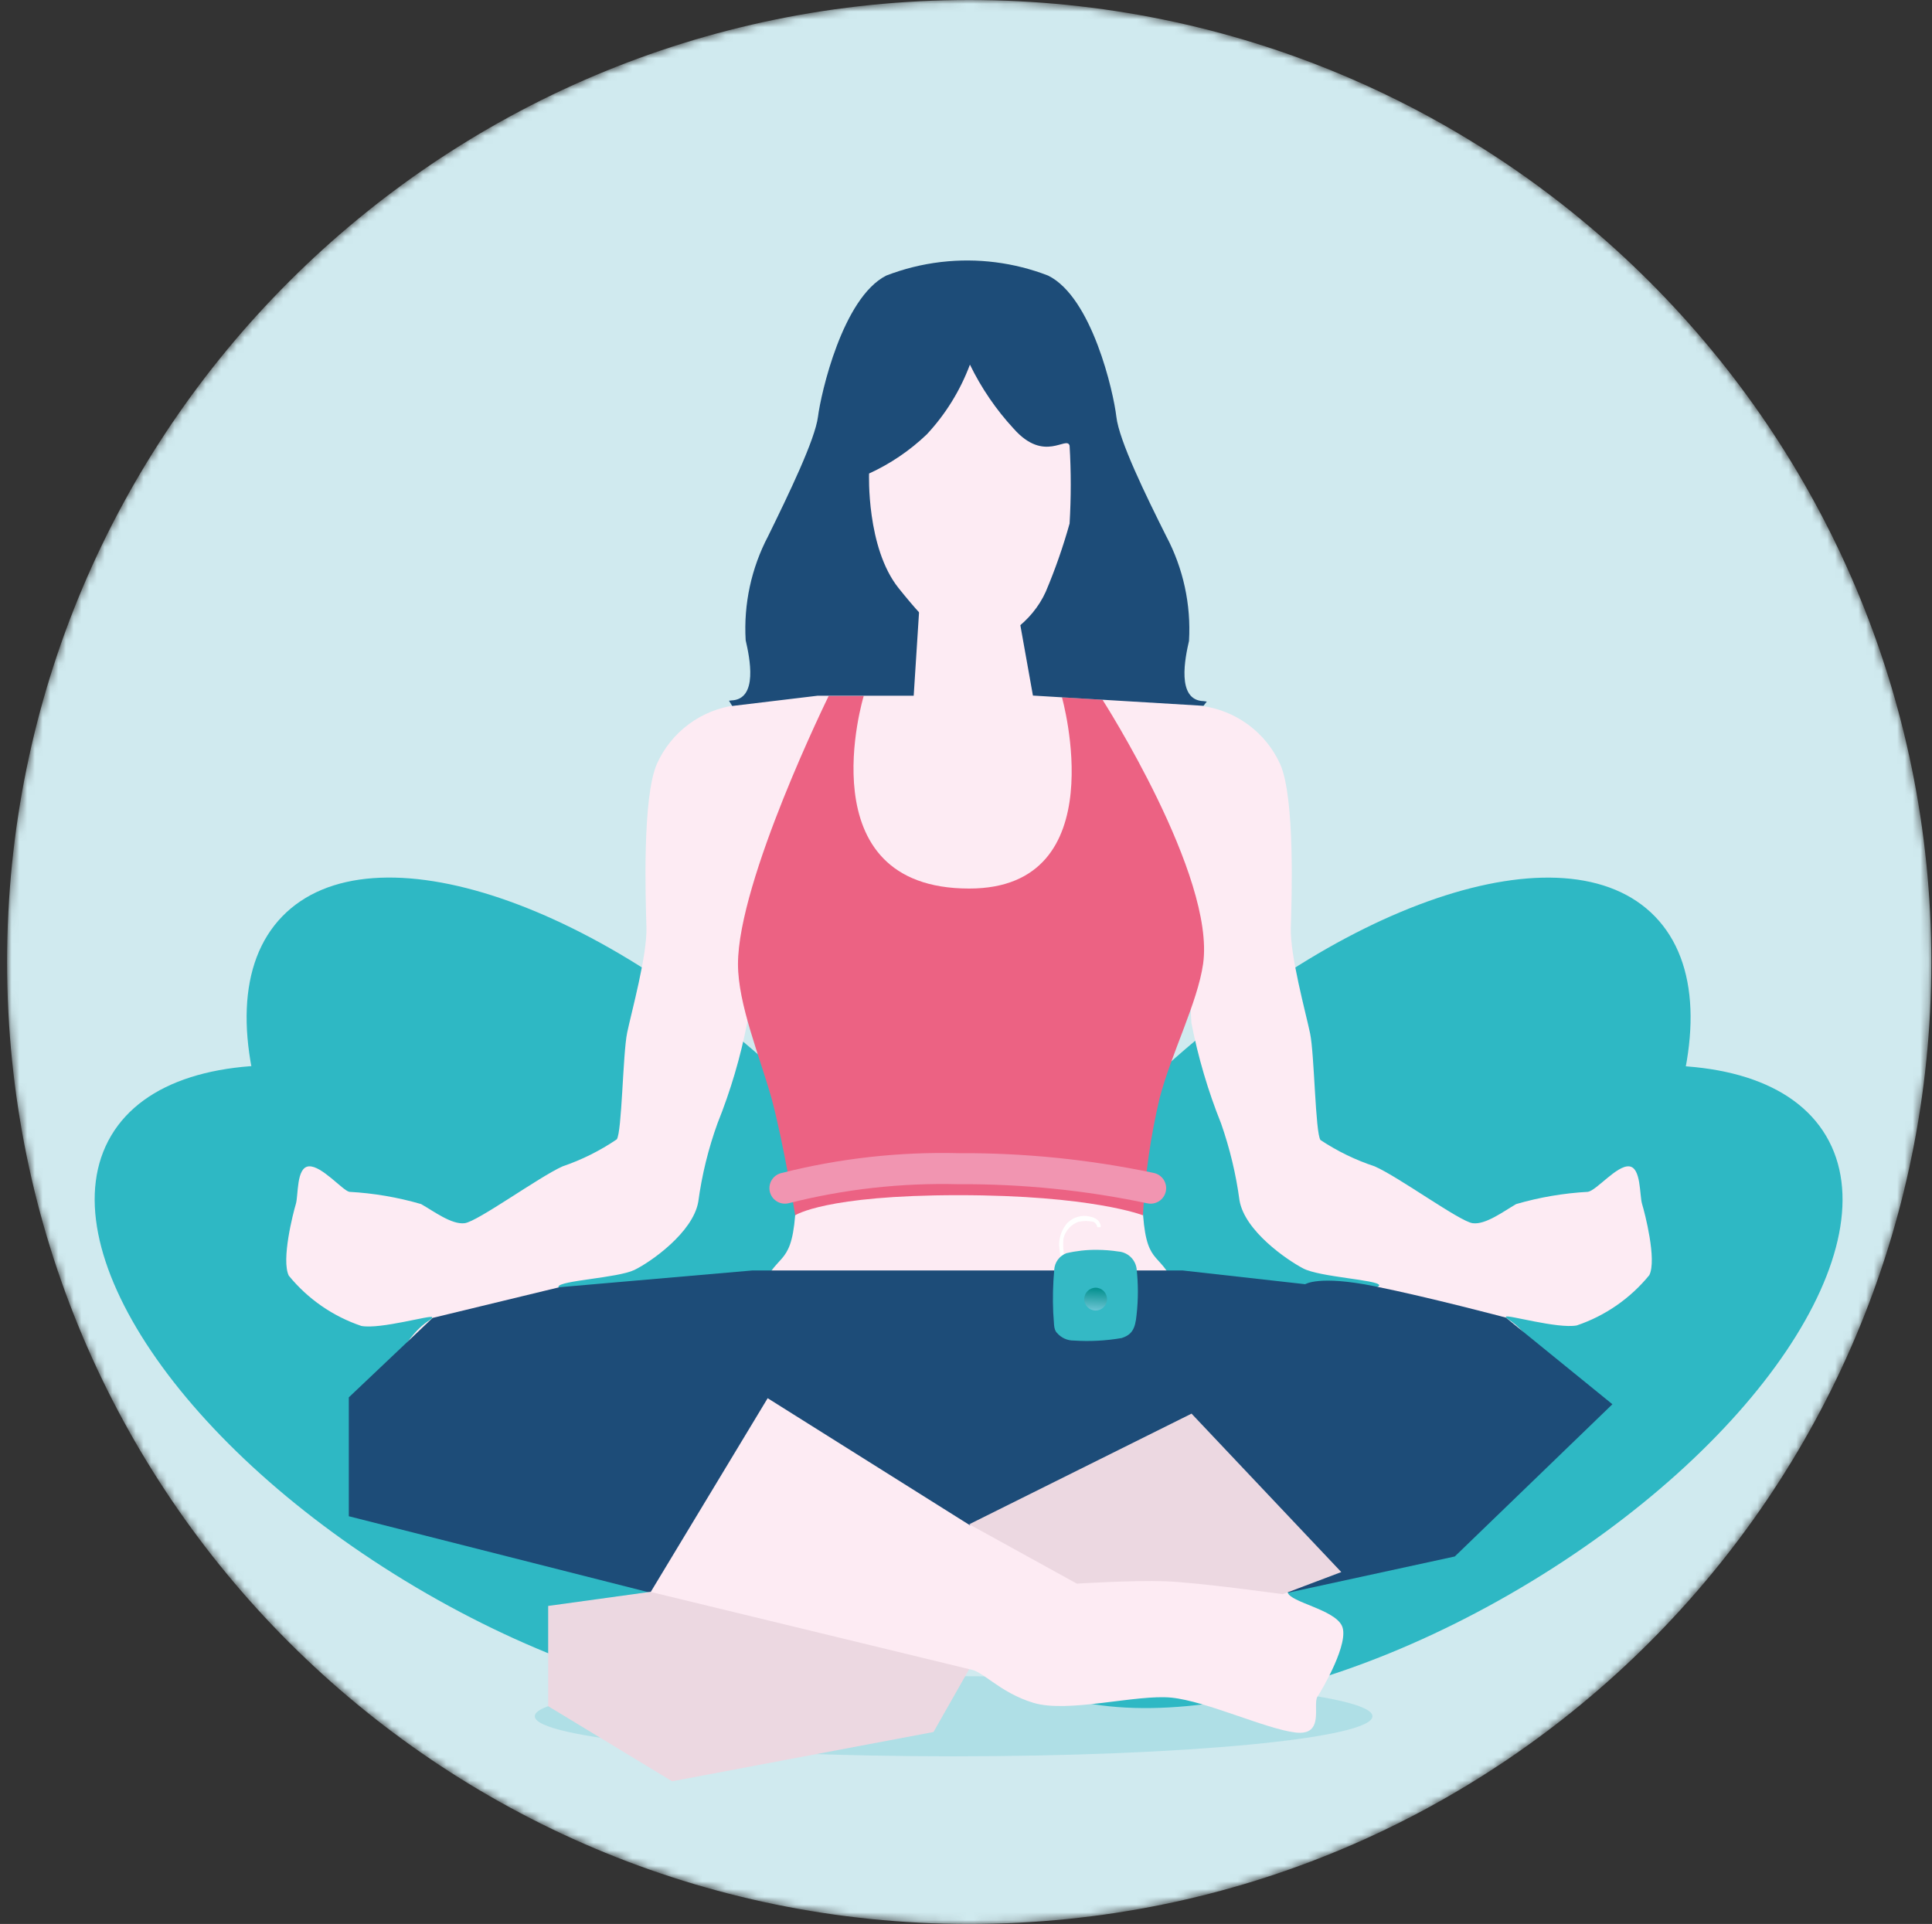 <svg width="249" height="248" viewBox="0 0 249 248" fill="none" xmlns="http://www.w3.org/2000/svg">
<rect x="0" y="0" width="249" height="248" fill="#333333" stroke="none"/>
<mask id="mask0" mask-type="alpha" maskUnits="userSpaceOnUse" x="0" y="0" width="249" height="248">
<path d="M124.914 248C193.397 248 248.914 192.483 248.914 124C248.914 55.517 193.397 0 124.914 0C56.431 0 0.914 55.517 0.914 124C0.914 192.483 56.431 248 124.914 248Z" fill="#D0EAEF"/>
</mask>
<g mask="url(#mask0)">
<path d="M124.914 248C193.397 248 248.914 192.483 248.914 124C248.914 55.517 193.397 0 124.914 0C56.431 0 0.914 55.517 0.914 124C0.914 192.483 56.431 248 124.914 248Z" fill="#D0EAEF"/>
<path opacity="0.2" d="M122.904 226.39C152.718 226.39 176.887 224.077 176.887 221.225C176.887 218.372 152.718 216.06 122.904 216.06C93.091 216.06 68.922 218.372 68.922 221.225C68.922 224.077 93.091 226.39 122.904 226.39Z" fill="#2EB8C4"/>
<path d="M196.06 204.634C226.222 186.775 243.812 160.708 235.347 146.413C226.883 132.117 195.569 135.006 165.407 152.865C135.244 170.725 117.655 196.791 126.119 211.087C134.584 225.383 165.897 222.494 196.06 204.634Z" fill="#2EB8C4"/>
<g style="mix-blend-mode:screen">
<path d="M188.643 183.906C213.82 159.516 224.859 130.071 213.299 118.138C201.74 106.206 171.959 116.304 146.782 140.694C121.605 165.083 110.566 194.528 122.126 206.461C133.685 218.394 163.466 208.295 188.643 183.906Z" fill="#2EB8C4"/>
</g>
<path d="M123.554 211.059C132.019 196.764 114.429 170.697 84.267 152.838C54.104 134.979 22.791 132.09 14.326 146.385C5.862 160.681 23.451 186.747 53.614 204.607C83.776 222.466 115.09 225.355 123.554 211.059Z" fill="#2EB8C4"/>
<g style="mix-blend-mode:screen">
<path d="M127.545 206.453C139.105 194.521 128.066 165.076 102.889 140.686C77.712 116.296 47.931 106.198 36.372 118.131C24.812 130.063 35.851 159.508 61.028 183.898C86.205 208.288 115.986 218.386 127.545 206.453Z" fill="#2EB8C4"/>
</g>
<path d="M211.637 155.205C211.291 154.06 211.529 150.472 209.951 150.343C208.373 150.213 205.78 153.433 204.656 153.627C201.523 153.8 198.42 154.329 195.407 155.205C193.851 156.091 191.474 157.906 189.789 157.669C188.103 157.431 180.28 151.704 177.168 150.343C174.701 149.528 172.353 148.387 170.188 146.95C169.518 146.042 169.41 135.907 168.848 133.206C168.286 130.504 166.255 123.178 166.363 119.591C166.471 116.004 166.925 102.908 165.002 98.521C164.086 96.49 162.663 94.729 160.868 93.408C159.074 92.087 156.97 91.25 154.758 90.979C151.279 90.871 152.446 85.425 152.921 83.351C153.194 78.739 152.192 74.141 150.026 70.06C147.432 64.874 144.061 57.98 143.715 54.933C143.37 51.886 140.647 39.806 135.071 37.061C128.473 34.511 121.161 34.511 114.563 37.061C109.031 39.871 106.286 52.016 105.919 54.933C105.552 57.85 102.202 64.766 99.609 70.06C97.473 74.12 96.486 78.685 96.756 83.264C97.253 85.425 98.398 90.785 94.919 90.893C92.708 91.164 90.603 92 88.809 93.321C87.015 94.642 85.591 96.403 84.676 98.435C82.753 102.757 83.207 115.896 83.314 119.505C83.423 123.114 81.391 130.418 80.829 133.119C80.267 135.821 80.159 145.956 79.49 146.863C77.329 148.33 74.981 149.501 72.509 150.343C69.462 151.704 61.575 157.452 59.889 157.669C58.203 157.885 55.848 156.091 54.27 155.205C51.257 154.329 48.154 153.8 45.021 153.627C44.135 153.433 41.455 150.235 39.813 150.343C38.171 150.451 38.473 154.06 38.127 155.205C37.782 156.35 36.226 162.401 37.22 164.433C39.665 167.432 42.909 169.68 46.577 170.916C49.062 171.369 55.589 169.446 55.697 169.792C55.805 170.138 54.508 170.246 52.541 172.969C50.575 175.692 50.748 179.02 52.217 184.66C53.687 190.3 66.178 197.626 70.781 199.96C75.384 202.294 84.071 204.023 83.747 205.254C83.423 206.486 77.782 207.416 76.767 209.577C75.751 211.738 79.23 217.702 79.922 218.696C80.613 219.69 78.906 223.775 82.731 223.321C86.556 222.867 94.206 219.258 98.723 218.826C103.239 218.394 111.689 220.836 116.508 219.496C121.327 218.156 123.186 215.174 124.85 215.174C126.514 215.174 128.696 218.134 133.191 219.496C137.686 220.857 146.482 218.372 150.976 218.826C155.471 219.28 163.143 222.867 166.968 223.321C170.793 223.775 169.129 219.712 169.799 218.696C170.469 217.68 173.948 211.716 172.954 209.577C171.96 207.437 166.298 206.551 165.952 205.254C165.607 203.958 174.294 202.229 178.919 199.96C183.543 197.691 196.099 190.17 197.568 184.595C199.038 179.02 199.189 175.648 197.244 172.904C195.299 170.159 193.981 170.051 194.089 169.727C194.197 169.403 200.723 171.305 203.209 170.851C206.876 169.615 210.12 167.368 212.566 164.368C213.56 162.401 211.982 156.329 211.637 155.205ZM102.483 156.653C101.921 163.633 99.998 161.169 97.858 166.788C95.719 172.407 96.281 175.584 95.049 175.432C93.817 175.281 88.177 171.607 84.244 169.576C80.311 167.544 71.861 166.658 71.969 165.859C72.077 165.059 79.619 164.735 81.759 163.698C83.898 162.661 89.301 158.857 89.992 154.924C90.457 151.467 91.29 148.069 92.477 144.789C94.159 140.597 95.44 136.256 96.302 131.823C96.54 129.121 96.302 125.34 97.426 125.34C98.55 125.34 98.55 131.974 99.587 135.475C100.624 138.976 103.066 149.673 102.483 156.653ZM165.434 169.489C161.609 171.521 155.99 175.13 154.629 175.346C153.267 175.562 153.959 172.428 151.819 166.702C149.68 160.975 147.865 163.633 147.324 156.653C146.784 149.673 149.248 138.976 150.263 135.496C151.279 132.017 151.171 125.469 152.424 125.361C153.678 125.253 153.332 129.078 153.548 131.844C154.411 136.277 155.691 140.619 157.373 144.81C158.499 148.028 159.296 151.351 159.75 154.73C160.42 158.663 165.823 162.38 167.962 163.503C170.102 164.627 177.644 164.973 177.752 165.664C177.86 166.356 169.28 167.48 165.455 169.489H165.434Z" fill="#FDEBF3"/>
<path d="M102.482 156.652C102.482 156.652 106.307 154.059 123.531 154.059C140.754 154.059 147.302 156.652 147.302 156.652C147.562 151.555 148.285 146.491 149.463 141.525C150.954 135.798 154.347 129.229 155.06 124.237C156.659 112.913 142.094 90.201 142.094 90.201L136.864 89.876C136.864 89.876 143.845 114.534 124.914 114.534C103.736 114.534 111.321 89.704 111.321 89.704H106.804C106.804 89.704 95.113 113.475 95.113 124.28C95.113 129.423 97.879 136.058 99.435 141.568C101.078 147.706 102.482 156.652 102.482 156.652Z" fill="#EC6283"/>
<path d="M83.81 205.297L98.938 180.229L124.978 196.588L153.525 182.325L166.016 205.297L187.497 200.629L207.81 181.007L194.066 169.835C194.066 169.835 184.298 167.241 177.145 165.794C169.992 164.346 168.22 165.534 168.22 165.534L152.402 163.762H96.971L72.098 165.923L55.76 169.878L44.955 180.121V195.443L83.81 205.297Z" fill="#1D4C78"/>
<path d="M137.49 163.158C137.098 162.035 136.951 160.842 137.058 159.657C137.174 159.166 137.411 158.711 137.747 158.334C138.083 157.957 138.507 157.669 138.981 157.496C139.621 157.348 140.286 157.348 140.926 157.496C141.059 157.562 141.174 157.66 141.261 157.78C141.348 157.901 141.403 158.041 141.423 158.188H141.855C141.855 158.188 142.028 157.172 140.516 156.826C139.993 156.693 139.445 156.699 138.926 156.843C138.407 156.987 137.934 157.264 137.555 157.647C136.873 158.433 136.497 159.438 136.496 160.478C136.564 161.513 136.753 162.535 137.058 163.525L137.49 163.158Z" fill="white"/>
<path d="M141.381 161.105C140.057 161.09 138.737 161.235 137.448 161.537C137.002 161.702 136.614 161.995 136.333 162.379C136.053 162.764 135.892 163.222 135.87 163.698C135.706 165.523 135.663 167.356 135.741 169.187C135.87 170.483 135.741 171.348 136.238 171.823C136.504 172.134 136.836 172.382 137.21 172.551C137.583 172.719 137.989 172.802 138.399 172.796C140.465 172.932 142.539 172.824 144.579 172.472C145.854 172.039 146.308 171.348 146.481 169.511C146.709 167.508 146.709 165.485 146.481 163.482C146.391 162.912 146.112 162.389 145.688 161.997C145.265 161.605 144.722 161.367 144.147 161.321C143.232 161.181 142.307 161.109 141.381 161.105Z" fill="#34B9C5"/>
<path d="M141.208 168.928C142.019 168.928 142.677 168.27 142.677 167.459C142.677 166.647 142.019 165.989 141.208 165.989C140.396 165.989 139.738 166.647 139.738 167.459C139.738 168.27 140.396 168.928 141.208 168.928Z" fill="url(#paint0_linear)"/>
<path d="M101.164 153.153C108.477 151.298 116.01 150.454 123.552 150.646C131.866 150.596 140.161 151.437 148.296 153.153" stroke="#F195B1" stroke-width="4" stroke-miterlimit="10" stroke-linecap="round"/>
<path d="M83.811 205.189L124.914 215.152L120.311 223.256L86.62 229.609L70.65 219.928V207.005L83.811 205.189Z" fill="#ECD8E1"/>
<path d="M124.914 196.481L138.788 204.131C138.788 204.131 145.963 203.677 150.198 203.828C154.434 203.979 165.325 205.492 165.325 205.492L172.867 202.64L153.569 182.218L124.914 196.481Z" fill="#ECD8E1"/>
</g>
<path d="M121.205 33.782C118.831 34.067 116.483 34.647 114.219 35.523C108.591 38.381 105.799 50.736 105.425 53.704C105.051 56.672 101.644 63.707 99.005 69.093C96.832 73.222 95.829 77.867 96.103 82.525C96.609 84.724 97.774 90.176 94.235 90.286C94.141 90.297 94.047 90.31 93.953 90.323C94.223 90.764 94.368 91 94.368 91L105.36 89.681H117.759L119.788 58.013L127.718 59.409L133.126 89.659L155.11 90.978L155.532 90.433C155.391 90.411 155.251 90.391 155.11 90.374C151.57 90.264 152.757 84.724 153.241 82.613C153.518 77.922 152.499 73.244 150.295 69.093C147.657 63.817 144.227 56.804 143.876 53.704C143.524 50.604 140.754 38.315 135.082 35.523C130.678 33.82 125.961 33.235 121.342 33.766C121.296 33.772 121.251 33.777 121.205 33.782Z" fill="#1D4C78"/>
<path d="M112.008 61.035C112.008 61.035 111.64 70.605 115.821 75.819C120.002 81.033 122.082 82.793 125.504 82.991C128.927 83.189 133.043 80.153 134.776 76.281C135.988 73.418 137.015 70.479 137.852 67.481C138.049 64.14 138.049 60.791 137.852 57.45C137.484 56.086 134.624 59.76 130.638 55.25C128.371 52.797 126.473 50.017 125.006 47C123.756 50.344 121.864 53.403 119.439 55.998C117.255 58.085 114.744 59.787 112.008 61.035V61.035Z" fill="#FDEBF3"/>
<defs>
<linearGradient id="paint0_linear" x1="141.105" y1="168.914" x2="141.269" y2="165.958" gradientUnits="userSpaceOnUse">
<stop stop-color="#6BC5D4"/>
<stop offset="1" stop-color="#008E8C"/>
</linearGradient>
</defs>
</svg>
